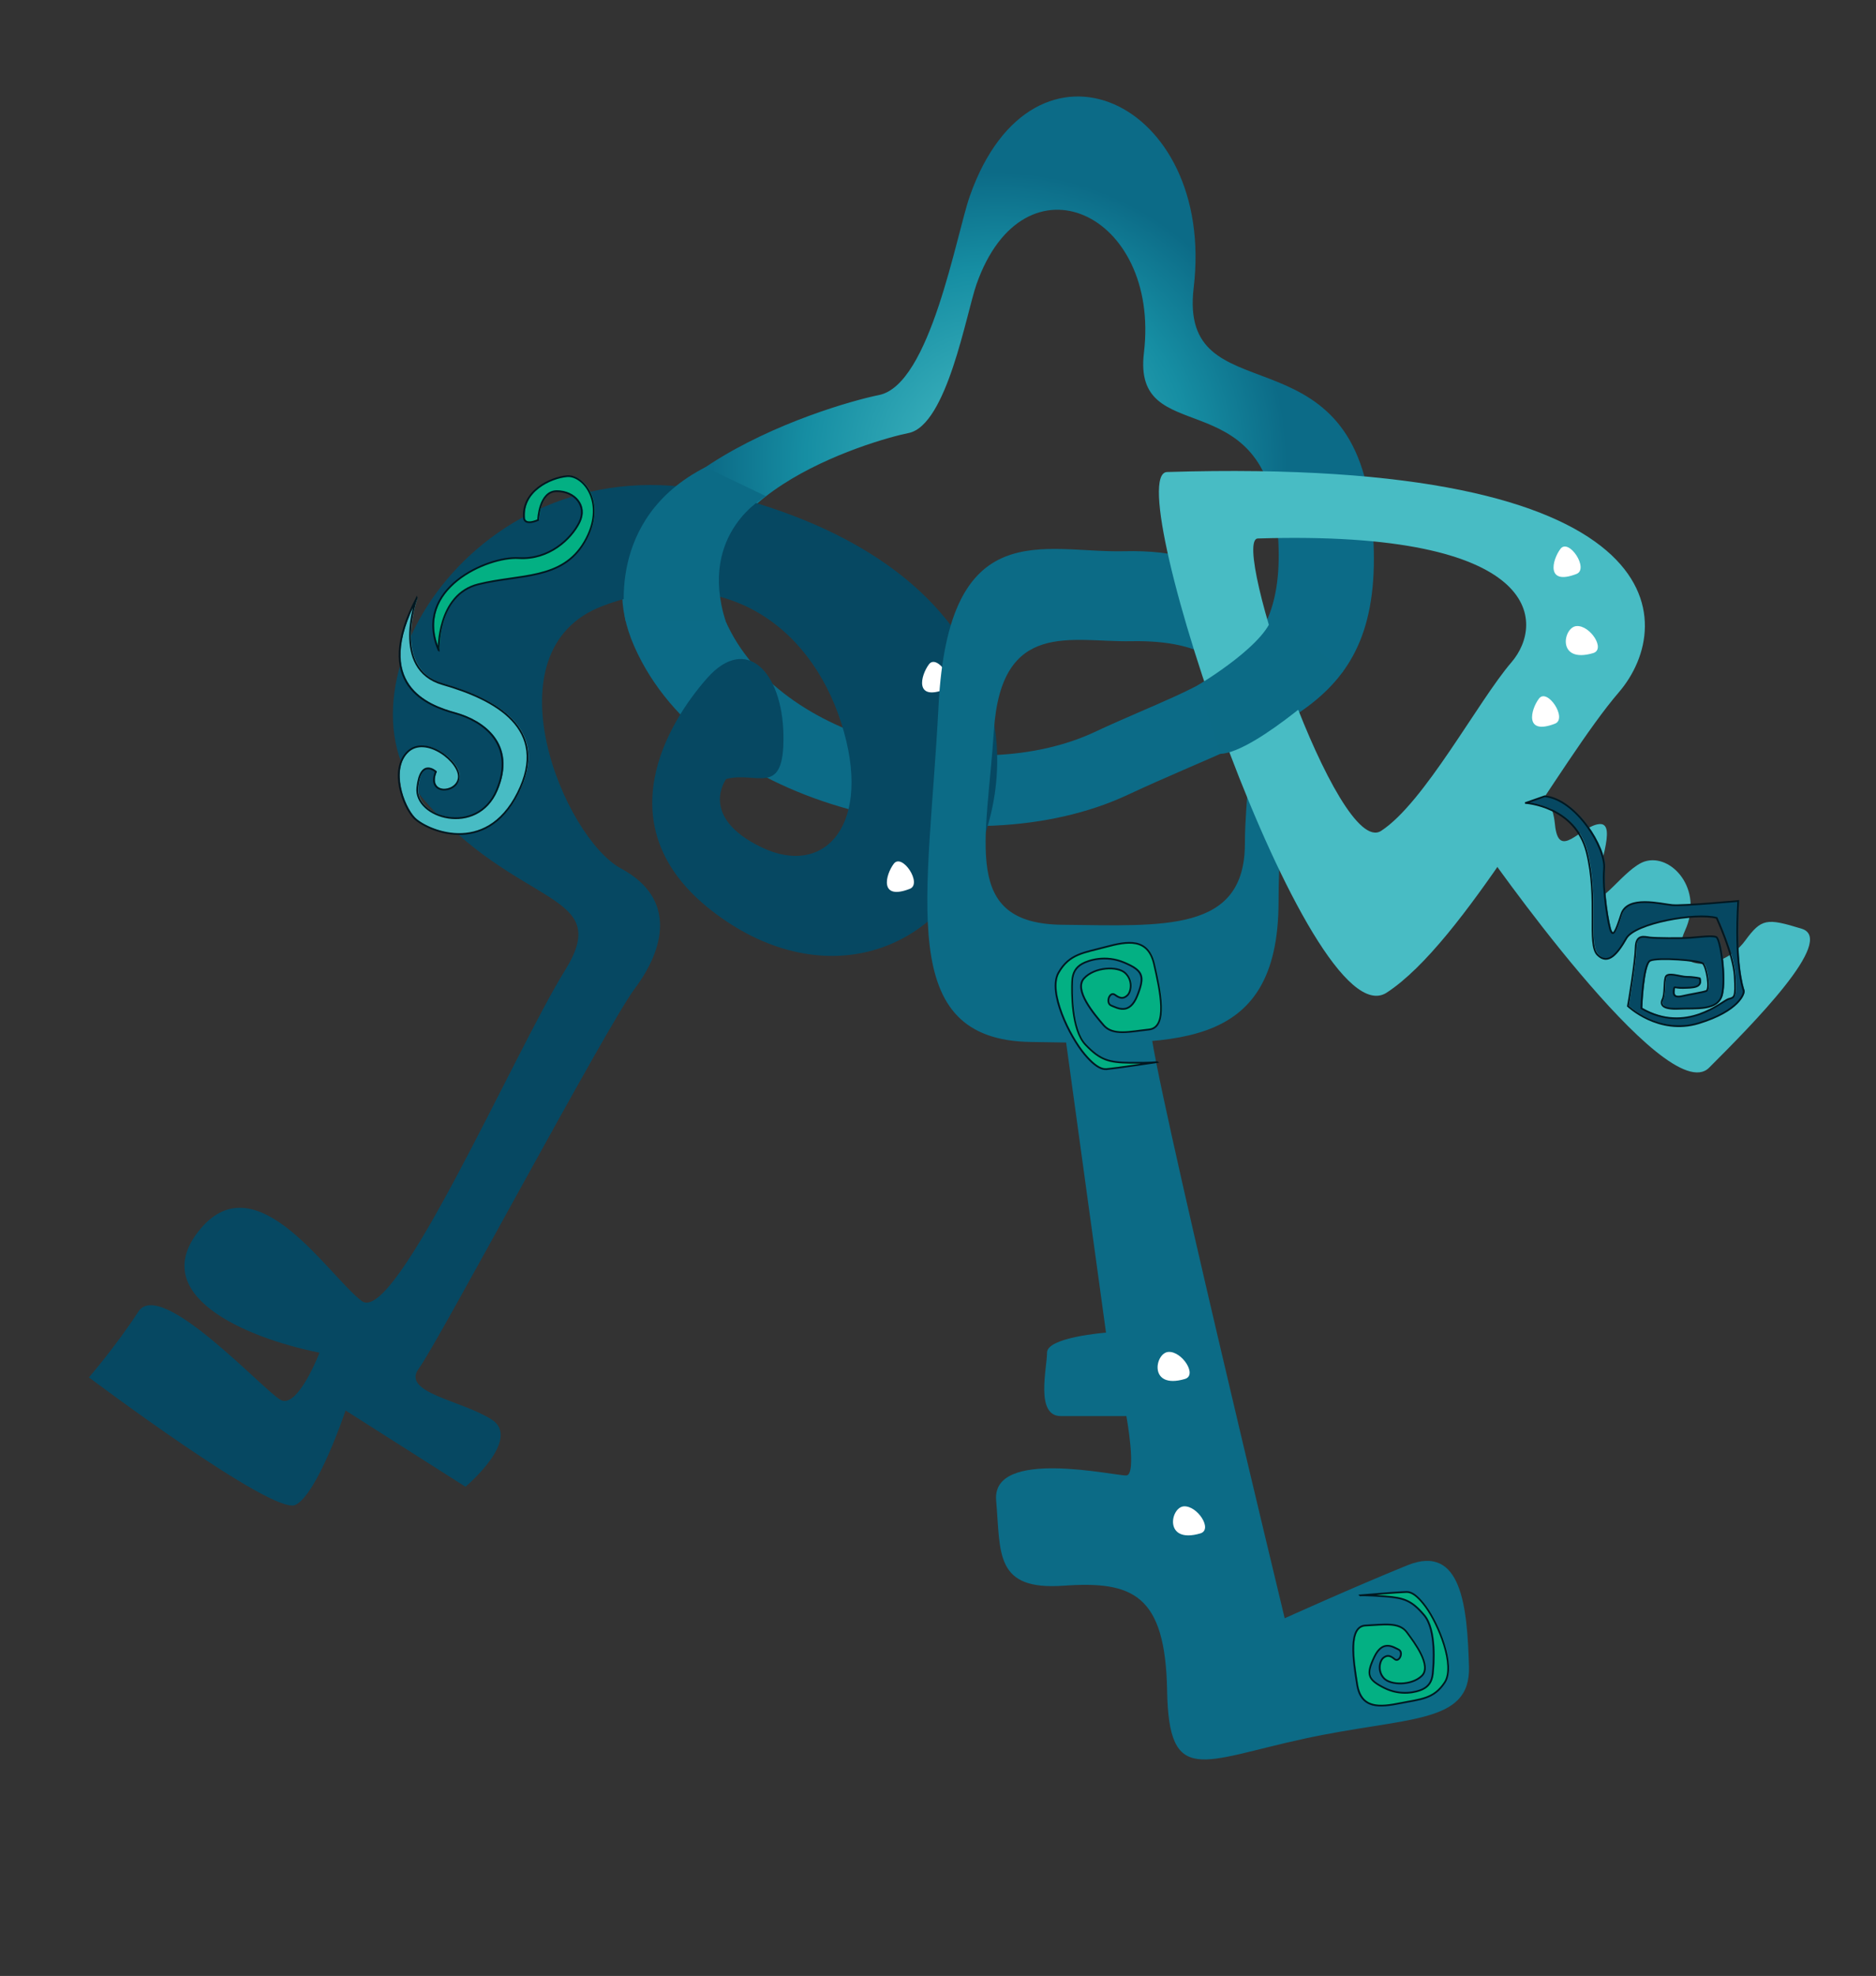 <?xml version="1.0" encoding="UTF-8"?><svg id="Color1" xmlns="http://www.w3.org/2000/svg" xmlns:xlink="http://www.w3.org/1999/xlink" viewBox="0 0 1080 1137"><rect x="0" y="0" width="1080" height="1137" fill="#333333" stroke="none"/><defs><style>.cls-1,.cls-2,.cls-3{fill:none;}.cls-4{fill:#03b083;}.cls-5{fill:#fff;}.cls-6{fill:#064862;}.cls-7{fill:#0c6b86;}.cls-8{fill:#48bcc4;}.cls-9{fill:url(#Degradado_sin_nombre_34);}.cls-2{stroke:#011720;stroke-miterlimit:10;}.cls-3{clip-path:url(#clippath);}</style><radialGradient id="Degradado_sin_nombre_34" cx="574.55" cy="265.43" fx="574.55" fy="265.43" r="213.17" gradientUnits="userSpaceOnUse"><stop offset="0" stop-color="#48bdc5"/><stop offset=".52" stop-color="#168ea3"/><stop offset=".78" stop-color="#0c6b87"/><stop offset=".99" stop-color="#0c6b87"/></radialGradient><clipPath id="clippath"><path class="cls-1" d="m1452.76,807.56s-79.54-79.54-34.57-432.31c0,0,132.26-158.93,250.69-69.12,118.43,89.81,413.99,576.35,414.98,586.17,1,9.82-123.7,184.82-411.91,193.08-288.21,8.26-336.35-68.11-362.65-116.04-35.01-63.8,76.64-164.96,143.45-161.78Z"/></clipPath></defs><path class="cls-9" d="m789.63,297.22c-11.11-110.38-111.33-57.09-102.44-131.61,12.84-107.63-92.32-156.5-128.86-52.83-7.89,22.39-22.71,108.61-52.33,114.54-29.62,5.92-181.93,51.37-140.83,144.67,41.1,93.3,193.16,127.86,284,85.4,90.84-42.46,151.56-49.79,140.46-160.17Zm-159.51,124.03c-67.94,31.75-181.67,5.91-212.41-63.87-30.74-69.78,83.17-103.77,105.33-108.2,22.15-4.43,33.24-68.92,39.14-85.66,27.32-77.54,105.97-40.99,96.37,39.51-6.65,55.73,68.31,15.88,76.62,98.43,8.31,82.55-37.11,88.04-105.05,119.79Z"/><path class="cls-6" d="m418.07,448.26c17.59-4.78,33.57,11.23,32.96-25.23-.6-36.46-21.45-58.13-43.82-32.94-22.37,25.19-59.53,85.28,2.14,133.63,61.67,48.35,133.61,27.83,157.52-42.91,23.92-70.74-8.14-160.28-148.57-196.1-140.42-35.82-230.76,108.31-175.82,173.6,54.94,65.3,111.55,53.84,82.72,100.18-28.83,46.34-97.75,204.56-116.92,190.15-19.17-14.41-59.98-79.95-92.51-41.96-32.52,37.99,24.69,62.99,68.17,71.67,0,0-12.51,32.61-22.41,27.16-9.91-5.45-69.12-70.45-81.87-50.79-12.75,19.67-28.45,37.85-28.45,37.85,0,0,106.1,79.76,118.9,73.38,12.8-6.38,28.84-54.33,28.84-54.33l69.03,43.88s32.65-27.47,15.07-38.68c-17.58-11.21-52.43-15.4-41.86-29.46,10.57-14.06,107.98-196.88,124.31-218.61,16.33-21.73,24.93-51.27-7.95-68.99-32.89-17.72-77.87-125.54-10.68-151.05,67.18-25.51,118.95,9.4,137.44,67.3,18.49,57.9-9.05,89.21-45.81,71.59-36.76-17.63-20.43-39.36-20.43-39.36Z"/><path class="cls-5" d="m523.73,511.47c7.48-2.88-4.39-20.84-9.2-14.43-4.82,6.41-8.44,21.23,9.2,14.43Z"/><path class="cls-5" d="m544,396.68c7.48-2.88-4.39-20.84-9.2-14.43-4.82,6.41-8.44,21.23,9.2,14.43Z"/><path class="cls-5" d="m553.6,460.97c7.39-2.17-1.65-16.07-9.48-15.57-7.83.5-11.67,21.79,9.48,15.57Z"/><path class="cls-8" d="m240.49,343.9s-15.23,40.95,15,49.63c30.23,8.68,61.86,25.48,43.22,62.58-18.64,37.1-53.26,21.12-59.76,14.33s-14.06-27.91-3.72-37.96c10.34-10.04,30.78,5.95,29.47,15.04-1.31,9.09-18.8,9.78-13.21-3.63,0,0-8.79-8.26-10.66,9.15-1.87,17.4,34.39,28.18,45.67,1.6,11.28-26.58-7.8-40-23.79-44.42-16-4.41-48.42-16.37-22.22-66.31Z"/><path class="cls-4" d="m253.09,373.94s-1.07-31.99,22.86-37.92c23.93-5.94,48.23-2.32,61.12-24.37,12.89-22.05-.52-38.66-10.08-37.82-9.55.85-26.16,8.59-24.76,24.21,0,0,.1,4.38,8.13,1.01,0,0,.5-16.65,10.78-16.62,10.28.03,17.62,8.45,12.96,17.95-4.66,9.5-17.45,21.68-34.97,20.57-17.52-1.11-61.16,17.5-46.05,52.98Z"/><path class="cls-7" d="m647.19,317.18c-46.39,1.15-101.22-22.25-106.89,89.1-5.67,111.35-25.67,192.3,53.45,193.29,79.12.99,142.31,7.91,142.31-80.96s30.61-204.39-88.87-201.43Zm69.49,168.17c0,51.35-46.65,47.36-105.05,46.78-58.4-.57-43.64-47.35-39.45-111.69,4.19-64.34,44.66-50.82,78.9-51.48,88.19-1.71,65.6,65.04,65.6,116.39Z"/><path class="cls-7" d="m613.76,599.89l22.96,166.93s-33.95,2.59-33.95,11.48-6.91,36.53,7.9,36.53h37.78s6.18,33.79,0,34.17c-6.18.39-77.61-16.08-74.97,14.37,2.64,30.45-1.02,51.89,38.83,49.07,39.84-2.82,58.6,5.08,59.59,60.37.99,55.29,19.75,40.48,78.99,27.65,59.24-12.84,95.78-7.9,94.79-41.47-.99-33.57-3.95-71.09-35.55-58.26-31.6,12.84-70.54,30.45-70.54,30.45,0,0-77.08-319.27-77.08-339.02s-52.06-16.16-48.74,7.72Z"/><path class="cls-8" d="m671.88,271.61c-28.77.89,81.99,328.47,126.41,299.58,44.41-28.89,99.38-132.99,133.61-172.77,34.23-39.77,33.24-135.85-260.02-126.81Zm198.27,109.46c-19.22,22.34-50.09,80.8-75.03,97.02-24.94,16.22-87.14-167.74-70.99-168.24,164.69-5.07,165.25,48.88,146.02,71.22Z"/><path class="cls-8" d="m853.56,487.01s105.65,152.06,130.34,127.38c24.69-24.69,73.53-73.77,53.32-79.98-20.21-6.21-23.14-5.94-32.58,6.91-13.98,19.02-45.56,18.07-34.56-5.92,10.86-23.7-7.9-44.43-23.12-39.73-11.59,3.58-27.5,28.93-27.86,17.55-.36-11.39,12.48-40.02,1.62-39.03-10.86.99-23.5,21.67-25.57-.02-2.07-21.7-20.83-38.48-41.57,12.86Z"/><path class="cls-4" d="m666.66,610.99s-25.34,3.75-27.29,3.82c-1.95.07-5.58,2.15-14.35-8.26-8.77-10.42-21.32-36.02-15.08-46.98,6.24-10.96,14.61-11.46,27.18-14.85,12.56-3.38,24.4-5.38,27.88,9.92,3.48,15.29,8.15,36.4-2.93,37.58-11.08,1.18-20.85,3.78-26.25-2.56-5.4-6.34-17.23-20.16-11.22-26.82,6-6.66,19.45-7.34,23.9-3.02,4.45,4.33,3.27,10.76,1.07,12.77-2.2,2.01-4.15,1.89-7.16-.35-3.01-2.23-5.58,4.79-2.02,6.22,3.57,1.43,10.45,5.57,14.92-5.71,4.47-11.29,3.28-14.47-7.52-19.05-10.8-4.58-20.64-1.3-24.18.68-3.54,1.98-5.58,4.98-5.78,10.26-.2,5.28-.65,27.64,7.76,36.41,8.42,8.77,13.35,10.15,25.46,10.3,12.11.15,15.6-.37,15.6-.37Z"/><path class="cls-4" d="m783.68,917.81s23.28-1.92,25.06-1.87c1.78.05,5.21-1.63,12.58,8.36,7.37,10,17.28,34.04,10.96,43.65-6.32,9.61-13.97,9.57-25.61,11.91-11.63,2.34-22.52,3.46-24.79-10.67-2.27-14.12-5.28-33.61,4.88-34.03,10.16-.42,19.19-2.22,23.74,3.88,4.54,6.09,14.49,19.36,8.63,25.07-5.86,5.71-18.13,5.54-21.93,1.34-3.8-4.2-2.34-9.98-.23-11.68,2.12-1.7,3.89-1.47,6.5.74,2.61,2.21,5.36-4.03,2.2-5.54s-9.18-5.69-13.92,4.32c-4.73,10.01-3.84,12.97,5.73,17.78,9.56,4.81,18.71,2.4,22.05.8,3.34-1.6,5.37-4.21,5.86-9,.49-4.79,2.22-25.12-4.92-33.6-7.15-8.48-11.55-10.03-22.56-10.87-11.01-.85-14.22-.58-14.22-.58Z"/><path class="cls-6" d="m878.99,461.86s28.4,1.75,35.08,28.42c6.68,26.68.1,52.85,6.19,58.97,6.09,6.12,11.48-.61,16.53-9.45,5.04-8.84,40.17-15.05,52.05-11.79,0,0,9.69,20.92,10.4,33.52.71,12.6-.12,12.16-3.63,13.17-3.52,1.01-24.17,20.46-50.13,5.32,0,0,.9-25.47,5.12-27.43,4.22-1.96,28.23-.27,30.35,1.66,2.12,1.94,4.32,14.96,1.9,15.81-2.42.85-9.78,1.97-12.96,2.74-3.18.77-6.15,1.04-5.77-2.6s-.09-1.76,5.45-1.91c5.54-.15,11.22.02,9.47-5.55,0,0-3.22-.8-7.25-.81-4.03,0-11.38-3.12-12.38.23-.99,3.35-.24,9.66-1.7,12.65-1.46,2.99-.35,5.93,9.46,5.46,9.82-.47,22.43,1.36,24.75-8.08,2.32-9.44-.85-32.14-3.32-33.17-2.47-1.02-8.91-.03-14.78.39-5.87.43-20.11.25-23.27-.11-3.16-.36-8.16-2.24-8.34,5.8-.18,8.03-3.98,31.21-4.46,33.64,0,0,17.65,16.88,40.77,9.86,23.12-7.02,26.47-17.14,25.85-18.74-.62-1.6-5.29-16.14-3.1-51.6,0,0-31.75,2.98-38.15,2.36-6.4-.62-25.65-5.77-29.15,5.21s-4.68,12.36-6.02,9.85c-1.33-2.51-4.97-23.8-3.9-35.92,1.06-12.12-16.2-39.99-34.17-41.76l-10.9,3.83Z"/><path class="cls-5" d="m895.16,416.43c7.48-2.88-4.39-20.84-9.2-14.43-4.82,6.41-8.44,21.23,9.2,14.43Z"/><path class="cls-5" d="m907.53,330.28c7.48-2.88-4.39-20.84-9.2-14.43-4.82,6.41-8.44,21.23,9.2,14.43Z"/><path class="cls-5" d="m917.13,375.82c7.39-2.17-1.65-16.07-9.48-15.57-7.83.5-11.67,21.79,9.48,15.57Z"/><path class="cls-5" d="m682.13,793.49c7.39-2.17-1.65-16.07-9.48-15.57-7.83.5-11.67,21.79,9.48,15.57Z"/><path class="cls-5" d="m691.01,882.35c7.39-2.17-1.65-16.07-9.48-15.57-7.83.5-11.67,21.79,9.48,15.57Z"/><g class="cls-3"><path class="cls-4" d="m1557.21,434.95s-4.08,29.91,19.02,11.06c23.1-18.84,10.17-62.9-14.68-69.14-24.85-6.24-74.09,8.11-63.58,82.09,10.51,73.98,76.28,89.08,117.05,44.75,40.78-44.33,30.02-139.87-23.12-158.67-53.14-18.79-99.52-21.93-170.52,69.3-71.01,91.24-177.26,332.57-300.46,363.57-123.2,31-229.86,45.71-186.54,135.01,43.32,89.3,81.12,44.43,182.08,0,100.96-44.43-63.52,16.08-50.58,50.87,12.94,34.79,181.82,69.44,199.28-26.61,17.45-96.05,98.74-87.82,141.76-137.22,43.03-49.4,113.1-173.11,85.38-244.84-27.72-71.73-46.98-138.49,15.78-177.45,62.76-38.96,99.67-20.09,115.61,19.11,15.94,39.2-42.25,108.15-69.36,67.6-27.12-40.56,2.89-29.43,2.89-29.43Z"/><path class="cls-5" d="m1188.61,786.89s-42.41,24.47-77.12,32.37l-60.04-24.32,90.37-24.32,46.79,16.26Z"/><path class="cls-5" d="m1178.83,843.96l-67.34-24.7s-43.93,23.87-90.91,24.7l86.42,37.53s54.28-40.8,71.83-37.53Z"/><polygon class="cls-5" points="1107 881.5 1151.89 896.83 1054.18 942.92 1012.72 919.63 1107 881.5"/><path class="cls-5" d="m1012.72,919.63l-57.58,26.54s-30.37-33.94-30.6-53.68l56.75-18.98,31.43,46.12Z"/><path class="cls-5" d="m981.29,873.51l-30.92-41.13s31.98-34.97,70.21-29.21l30.87,49.18-70.15,21.16Z"/></g><path class="cls-7" d="m689.57,394.32s42.36-25.01,43.28-41.87l40.44,33.77s-49.83,46.72-70.79,47.59"/><path class="cls-7" d="m441,285.54s-39.37,20.67-23.29,71.84h-57.54s-12.36-58.88,45.94-88.54l34.88,16.7Z"/><path class="cls-2" d="m239.9,344.08s-15.23,40.95,15,49.63c30.23,8.68,61.86,25.48,43.22,62.58-18.64,37.1-53.26,21.12-59.76,14.33-6.49-6.8-14.06-27.91-3.72-37.96s30.78,5.95,29.47,15.04c-1.31,9.09-18.8,9.78-13.21-3.63,0,0-8.79-8.26-10.66,9.15-1.87,17.4,34.39,28.18,45.67,1.6,11.28-26.58-7.8-40-23.79-44.42-16-4.41-48.42-16.37-22.22-66.31Z"/><path class="cls-2" d="m252.51,374.12s-1.07-31.99,22.86-37.92c23.93-5.94,48.23-2.32,61.12-24.37,12.89-22.05-.52-38.66-10.08-37.82-9.55.85-26.16,8.59-24.76,24.21,0,0,.1,4.38,8.13,1.01,0,0,.5-16.65,10.78-16.62,10.28.03,17.62,8.45,12.96,17.95-4.66,9.5-17.45,21.68-34.97,20.57-17.52-1.11-61.16,17.5-46.05,52.98Z"/><path class="cls-2" d="m666.08,611.17s-25.34,3.75-27.29,3.82c-1.95.07-5.58,2.15-14.35-8.26-8.77-10.42-21.32-36.02-15.08-46.98,6.24-10.96,14.61-11.46,27.18-14.85,12.56-3.38,24.4-5.38,27.88,9.92,3.48,15.29,8.15,36.4-2.93,37.58-11.08,1.18-20.85,3.78-26.25-2.56-5.4-6.34-17.23-20.16-11.22-26.82,6-6.66,19.45-7.34,23.9-3.02,4.45,4.33,3.27,10.76,1.07,12.77-2.2,2.01-4.15,1.89-7.16-.35-3.01-2.23-5.58,4.79-2.02,6.22,3.57,1.43,10.45,5.57,14.92-5.71,4.47-11.29,3.28-14.47-7.52-19.05-10.8-4.58-20.64-1.3-24.18.68-3.54,1.98-5.58,4.98-5.78,10.26-.2,5.28-.65,27.64,7.76,36.41,8.42,8.77,13.35,10.15,25.46,10.3s15.6-.37,15.6-.37Z"/><path class="cls-2" d="m783.1,917.99s23.28-1.92,25.06-1.87c1.78.05,5.21-1.63,12.58,8.36,7.37,10,17.28,34.04,10.96,43.65-6.32,9.61-13.97,9.57-25.61,11.91-11.63,2.34-22.52,3.46-24.79-10.67-2.27-14.12-5.28-33.61,4.88-34.03,10.16-.42,19.19-2.22,23.74,3.88,4.54,6.09,14.49,19.36,8.63,25.07-5.86,5.71-18.13,5.54-21.93,1.34-3.8-4.2-2.34-9.98-.23-11.68,2.12-1.7,3.89-1.47,6.5.74,2.61,2.21,5.36-4.03,2.2-5.54s-9.18-5.69-13.92,4.32c-4.73,10.01-3.84,12.97,5.73,17.78,9.56,4.81,18.71,2.4,22.05.8,3.34-1.6,5.37-4.21,5.86-9,.49-4.79,2.22-25.12-4.92-33.6-7.15-8.48-11.55-10.03-22.56-10.87-11.01-.85-14.22-.58-14.22-.58Z"/><path class="cls-2" d="m878.41,462.04s28.4,1.75,35.08,28.42c6.68,26.68.1,52.85,6.19,58.97,6.09,6.12,11.48-.61,16.53-9.45,5.04-8.84,40.17-15.05,52.05-11.79,0,0,9.69,20.92,10.4,33.52.71,12.6-.12,12.16-3.63,13.17-3.52,1.01-24.17,20.46-50.13,5.32,0,0,.9-25.47,5.12-27.43,4.22-1.96,28.23-.27,30.35,1.66,2.12,1.94,4.32,14.96,1.9,15.81-2.42.85-9.78,1.97-12.96,2.74-3.18.77-6.15,1.04-5.77-2.6s-.09-1.76,5.45-1.91c5.54-.15,11.22.02,9.47-5.55,0,0-3.22-.8-7.25-.81-4.03,0-11.38-3.12-12.38.23-.99,3.35-.24,9.66-1.7,12.65s-.35,5.93,9.46,5.46c9.82-.47,22.43,1.36,24.75-8.08,2.32-9.44-.85-32.14-3.32-33.17-2.47-1.02-8.91-.03-14.78.39-5.87.43-20.11.25-23.27-.11-3.16-.36-8.16-2.24-8.34,5.8s-3.98,31.21-4.46,33.64c0,0,17.65,16.88,40.77,9.86,23.12-7.02,26.47-17.14,25.85-18.74-.62-1.6-5.29-16.14-3.1-51.6,0,0-31.75,2.98-38.15,2.36s-25.65-5.77-29.15,5.21c-3.5,10.99-4.68,12.36-6.02,9.85-1.33-2.51-4.97-23.8-3.9-35.92,1.06-12.12-16.2-39.99-34.17-41.76l-10.9,3.83Z"/></svg>
